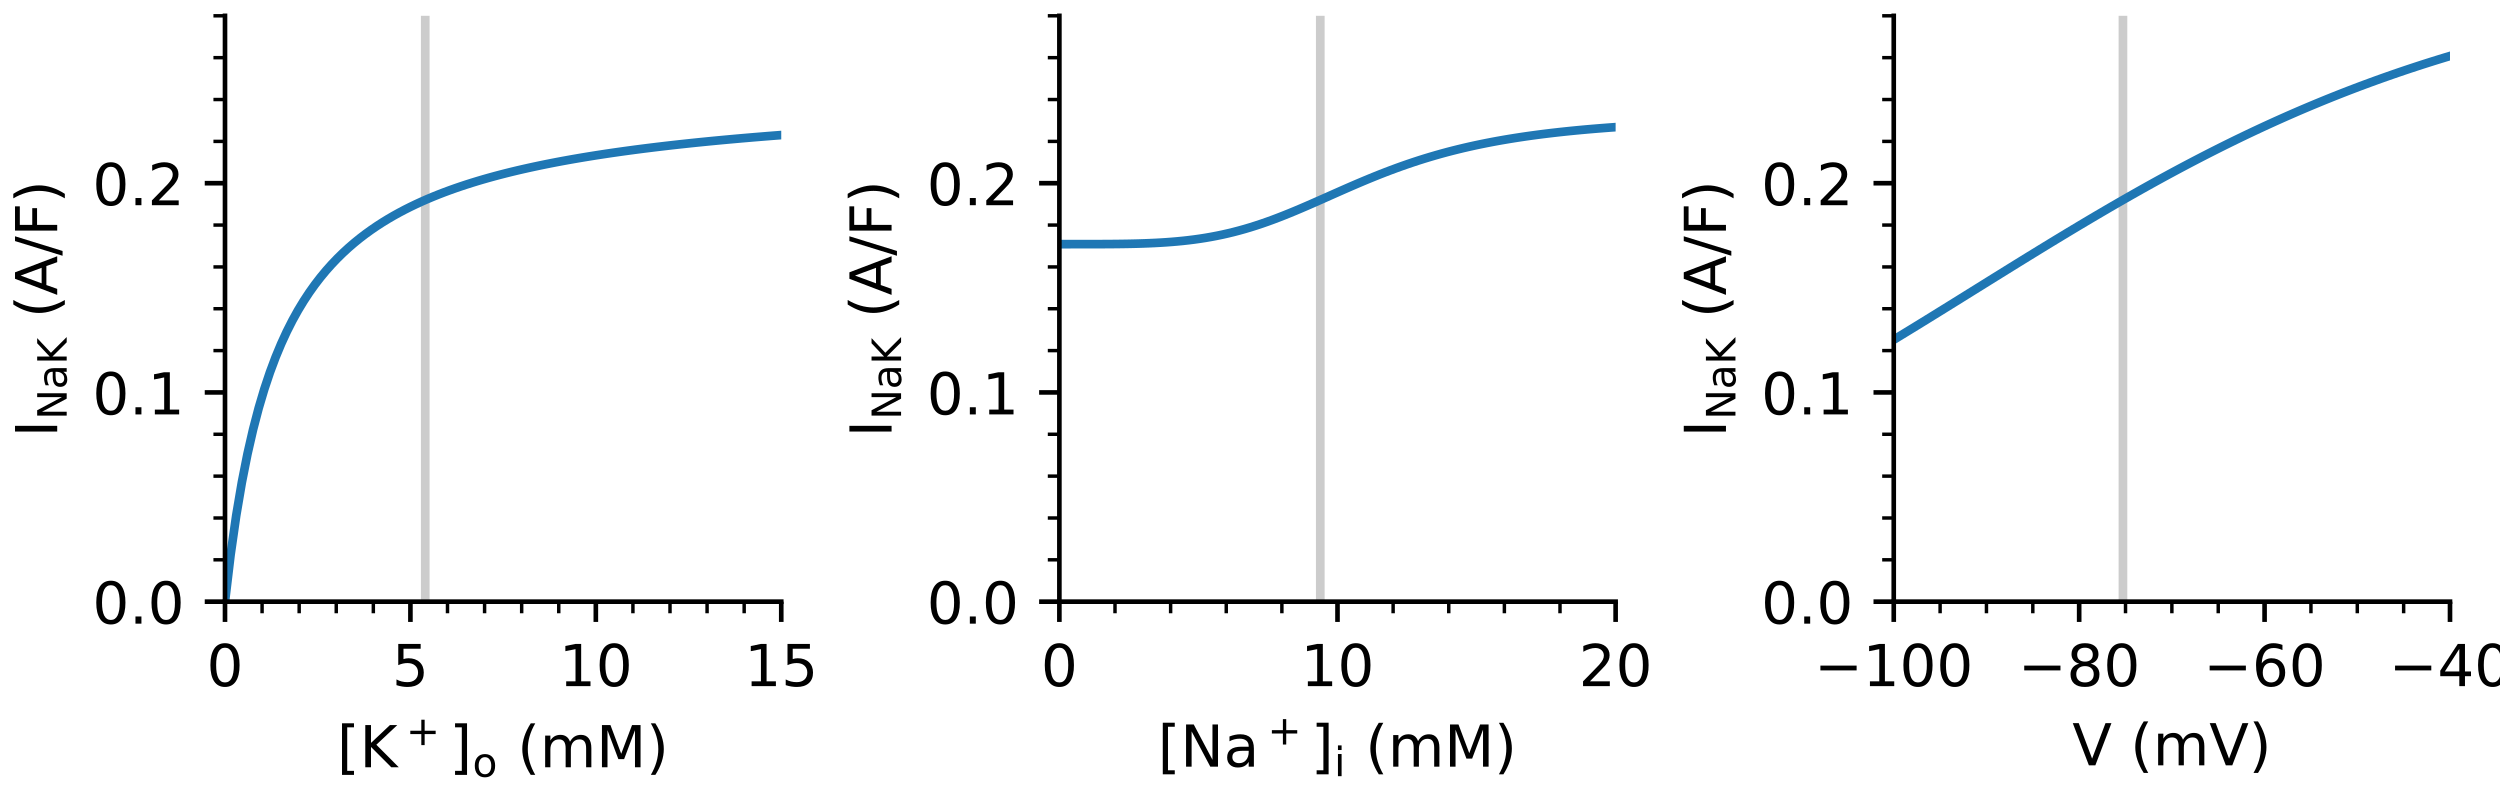 <?xml version="1.0" encoding="utf-8" standalone="no"?>
<!DOCTYPE svg PUBLIC "-//W3C//DTD SVG 1.1//EN"
  "http://www.w3.org/Graphics/SVG/1.1/DTD/svg11.dtd">
<!-- Created with matplotlib (https://matplotlib.org/) -->
<svg height="136.8pt" version="1.1" viewBox="0 0 432 136.8" width="432pt" xmlns="http://www.w3.org/2000/svg" xmlns:xlink="http://www.w3.org/1999/xlink">
 <defs>
  <style type="text/css">*{stroke-linecap:butt;stroke-linejoin:round;}</style>
 </defs>
 <g id="figure_1">
  <g id="patch_1">
   <path d="M 0 136.8 
L 432 136.8 
L 432 0 
L 0 0 
z
" style="fill:#ffffff;"/>
  </g>
  <g id="axes_1">
   <g id="patch_2">
    <path d="M 38.88 103.968 
L 135 103.968 
L 135 2.736 
L 38.88 2.736 
z
" style="fill:#ffffff;"/>
   </g>
   <g id="line2d_1">
    <path clip-path="url(#p385c8db894)" d="M 73.483 103.968 
L 73.483 2.736 
" style="fill:none;stroke:#cccccc;stroke-linecap:square;stroke-width:1.5;"/>
   </g>
   <g id="matplotlib.axis_1">
    <g id="xtick_1">
     <g id="line2d_2">
      <defs>
       <path d="M 0 0 
L 0 3.5 
" id="m532a281ea8" style="stroke:#000000;stroke-width:0.8;"/>
      </defs>
      <g>
       <use style="stroke:#000000;stroke-width:0.8;" x="38.88" xlink:href="#m532a281ea8" y="103.968"/>
      </g>
     </g>
     <g id="text_1">
      <!-- 0 -->
      <g transform="translate(35.699 118.566)scale(0.1 -0.1)">
       <defs>
        <path d="M 31.781 66.406 
Q 24.172 66.406 20.328 58.906 
Q 16.5 51.422 16.5 36.375 
Q 16.5 21.391 20.328 13.891 
Q 24.172 6.391 31.781 6.391 
Q 39.453 6.391 43.281 13.891 
Q 47.125 21.391 47.125 36.375 
Q 47.125 51.422 43.281 58.906 
Q 39.453 66.406 31.781 66.406 
z
M 31.781 74.219 
Q 44.047 74.219 50.516 64.516 
Q 56.984 54.828 56.984 36.375 
Q 56.984 17.969 50.516 8.266 
Q 44.047 -1.422 31.781 -1.422 
Q 19.531 -1.422 13.062 8.266 
Q 6.594 17.969 6.594 36.375 
Q 6.594 54.828 13.062 64.516 
Q 19.531 74.219 31.781 74.219 
z
" id="DejaVuSans-48"/>
       </defs>
       <use xlink:href="#DejaVuSans-48"/>
      </g>
     </g>
    </g>
    <g id="xtick_2">
     <g id="line2d_3">
      <g>
       <use style="stroke:#000000;stroke-width:0.8;" x="70.92" xlink:href="#m532a281ea8" y="103.968"/>
      </g>
     </g>
     <g id="text_2">
      <!-- 5 -->
      <g transform="translate(67.739 118.566)scale(0.1 -0.1)">
       <defs>
        <path d="M 10.797 72.906 
L 49.516 72.906 
L 49.516 64.594 
L 19.828 64.594 
L 19.828 46.734 
Q 21.969 47.469 24.109 47.828 
Q 26.266 48.188 28.422 48.188 
Q 40.625 48.188 47.75 41.5 
Q 54.891 34.812 54.891 23.391 
Q 54.891 11.625 47.562 5.094 
Q 40.234 -1.422 26.906 -1.422 
Q 22.312 -1.422 17.547 -0.641 
Q 12.797 0.141 7.719 1.703 
L 7.719 11.625 
Q 12.109 9.234 16.797 8.062 
Q 21.484 6.891 26.703 6.891 
Q 35.156 6.891 40.078 11.328 
Q 45.016 15.766 45.016 23.391 
Q 45.016 31 40.078 35.438 
Q 35.156 39.891 26.703 39.891 
Q 22.75 39.891 18.812 39.016 
Q 14.891 38.141 10.797 36.281 
z
" id="DejaVuSans-53"/>
       </defs>
       <use xlink:href="#DejaVuSans-53"/>
      </g>
     </g>
    </g>
    <g id="xtick_3">
     <g id="line2d_4">
      <g>
       <use style="stroke:#000000;stroke-width:0.8;" x="102.96" xlink:href="#m532a281ea8" y="103.968"/>
      </g>
     </g>
     <g id="text_3">
      <!-- 10 -->
      <g transform="translate(96.597 118.566)scale(0.1 -0.1)">
       <defs>
        <path d="M 12.406 8.297 
L 28.516 8.297 
L 28.516 63.922 
L 10.984 60.406 
L 10.984 69.391 
L 28.422 72.906 
L 38.281 72.906 
L 38.281 8.297 
L 54.391 8.297 
L 54.391 0 
L 12.406 0 
z
" id="DejaVuSans-49"/>
       </defs>
       <use xlink:href="#DejaVuSans-49"/>
       <use x="63.623" xlink:href="#DejaVuSans-48"/>
      </g>
     </g>
    </g>
    <g id="xtick_4">
     <g id="line2d_5">
      <g>
       <use style="stroke:#000000;stroke-width:0.8;" x="135" xlink:href="#m532a281ea8" y="103.968"/>
      </g>
     </g>
     <g id="text_4">
      <!-- 15 -->
      <g transform="translate(128.637 118.566)scale(0.1 -0.1)">
       <use xlink:href="#DejaVuSans-49"/>
       <use x="63.623" xlink:href="#DejaVuSans-53"/>
      </g>
     </g>
    </g>
    <g id="xtick_5">
     <g id="line2d_6">
      <defs>
       <path d="M 0 0 
L 0 2 
" id="mb2912cb00f" style="stroke:#000000;stroke-width:0.6;"/>
      </defs>
      <g>
       <use style="stroke:#000000;stroke-width:0.6;" x="45.288" xlink:href="#mb2912cb00f" y="103.968"/>
      </g>
     </g>
    </g>
    <g id="xtick_6">
     <g id="line2d_7">
      <g>
       <use style="stroke:#000000;stroke-width:0.6;" x="51.696" xlink:href="#mb2912cb00f" y="103.968"/>
      </g>
     </g>
    </g>
    <g id="xtick_7">
     <g id="line2d_8">
      <g>
       <use style="stroke:#000000;stroke-width:0.6;" x="58.104" xlink:href="#mb2912cb00f" y="103.968"/>
      </g>
     </g>
    </g>
    <g id="xtick_8">
     <g id="line2d_9">
      <g>
       <use style="stroke:#000000;stroke-width:0.6;" x="64.512" xlink:href="#mb2912cb00f" y="103.968"/>
      </g>
     </g>
    </g>
    <g id="xtick_9">
     <g id="line2d_10">
      <g>
       <use style="stroke:#000000;stroke-width:0.6;" x="77.328" xlink:href="#mb2912cb00f" y="103.968"/>
      </g>
     </g>
    </g>
    <g id="xtick_10">
     <g id="line2d_11">
      <g>
       <use style="stroke:#000000;stroke-width:0.6;" x="83.736" xlink:href="#mb2912cb00f" y="103.968"/>
      </g>
     </g>
    </g>
    <g id="xtick_11">
     <g id="line2d_12">
      <g>
       <use style="stroke:#000000;stroke-width:0.6;" x="90.144" xlink:href="#mb2912cb00f" y="103.968"/>
      </g>
     </g>
    </g>
    <g id="xtick_12">
     <g id="line2d_13">
      <g>
       <use style="stroke:#000000;stroke-width:0.6;" x="96.552" xlink:href="#mb2912cb00f" y="103.968"/>
      </g>
     </g>
    </g>
    <g id="xtick_13">
     <g id="line2d_14">
      <g>
       <use style="stroke:#000000;stroke-width:0.6;" x="109.368" xlink:href="#mb2912cb00f" y="103.968"/>
      </g>
     </g>
    </g>
    <g id="xtick_14">
     <g id="line2d_15">
      <g>
       <use style="stroke:#000000;stroke-width:0.6;" x="115.776" xlink:href="#mb2912cb00f" y="103.968"/>
      </g>
     </g>
    </g>
    <g id="xtick_15">
     <g id="line2d_16">
      <g>
       <use style="stroke:#000000;stroke-width:0.6;" x="122.184" xlink:href="#mb2912cb00f" y="103.968"/>
      </g>
     </g>
    </g>
    <g id="xtick_16">
     <g id="line2d_17">
      <g>
       <use style="stroke:#000000;stroke-width:0.6;" x="128.592" xlink:href="#mb2912cb00f" y="103.968"/>
      </g>
     </g>
    </g>
    <g id="text_5">
     <!-- [K$^+$]$_o$ (mM) -->
     <g transform="translate(58.24 132.666)scale(0.1 -0.1)">
      <defs>
       <path d="M 8.594 75.984 
L 29.297 75.984 
L 29.297 69 
L 17.578 69 
L 17.578 -6.203 
L 29.297 -6.203 
L 29.297 -13.188 
L 8.594 -13.188 
z
" id="DejaVuSans-91"/>
       <path d="M 9.812 72.906 
L 19.672 72.906 
L 19.672 42.094 
L 52.391 72.906 
L 65.094 72.906 
L 28.906 38.922 
L 67.672 0 
L 54.688 0 
L 19.672 35.109 
L 19.672 0 
L 9.812 0 
z
" id="DejaVuSans-75"/>
       <path d="M 46 62.703 
L 46 35.5 
L 73.188 35.5 
L 73.188 27.203 
L 46 27.203 
L 46 0 
L 37.797 0 
L 37.797 27.203 
L 10.594 27.203 
L 10.594 35.5 
L 37.797 35.5 
L 37.797 62.703 
z
" id="DejaVuSans-43"/>
       <path d="M 30.422 75.984 
L 30.422 -13.188 
L 9.719 -13.188 
L 9.719 -6.203 
L 21.391 -6.203 
L 21.391 69 
L 9.719 69 
L 9.719 75.984 
z
" id="DejaVuSans-93"/>
       <path d="M 30.609 48.391 
Q 23.391 48.391 19.188 42.75 
Q 14.984 37.109 14.984 27.297 
Q 14.984 17.484 19.156 11.844 
Q 23.344 6.203 30.609 6.203 
Q 37.797 6.203 41.984 11.859 
Q 46.188 17.531 46.188 27.297 
Q 46.188 37.016 41.984 42.703 
Q 37.797 48.391 30.609 48.391 
z
M 30.609 56 
Q 42.328 56 49.016 48.375 
Q 55.719 40.766 55.719 27.297 
Q 55.719 13.875 49.016 6.219 
Q 42.328 -1.422 30.609 -1.422 
Q 18.844 -1.422 12.172 6.219 
Q 5.516 13.875 5.516 27.297 
Q 5.516 40.766 12.172 48.375 
Q 18.844 56 30.609 56 
z
" id="DejaVuSans-111"/>
       <path id="DejaVuSans-32"/>
       <path d="M 31 75.875 
Q 24.469 64.656 21.281 53.656 
Q 18.109 42.672 18.109 31.391 
Q 18.109 20.125 21.312 9.062 
Q 24.516 -2 31 -13.188 
L 23.188 -13.188 
Q 15.875 -1.703 12.234 9.375 
Q 8.594 20.453 8.594 31.391 
Q 8.594 42.281 12.203 53.312 
Q 15.828 64.359 23.188 75.875 
z
" id="DejaVuSans-40"/>
       <path d="M 52 44.188 
Q 55.375 50.25 60.062 53.125 
Q 64.75 56 71.094 56 
Q 79.641 56 84.281 50.016 
Q 88.922 44.047 88.922 33.016 
L 88.922 0 
L 79.891 0 
L 79.891 32.719 
Q 79.891 40.578 77.094 44.375 
Q 74.312 48.188 68.609 48.188 
Q 61.625 48.188 57.562 43.547 
Q 53.516 38.922 53.516 30.906 
L 53.516 0 
L 44.484 0 
L 44.484 32.719 
Q 44.484 40.625 41.703 44.406 
Q 38.922 48.188 33.109 48.188 
Q 26.219 48.188 22.156 43.531 
Q 18.109 38.875 18.109 30.906 
L 18.109 0 
L 9.078 0 
L 9.078 54.688 
L 18.109 54.688 
L 18.109 46.188 
Q 21.188 51.219 25.484 53.609 
Q 29.781 56 35.688 56 
Q 41.656 56 45.828 52.969 
Q 50 49.953 52 44.188 
z
" id="DejaVuSans-109"/>
       <path d="M 9.812 72.906 
L 24.516 72.906 
L 43.109 23.297 
L 61.812 72.906 
L 76.516 72.906 
L 76.516 0 
L 66.891 0 
L 66.891 64.016 
L 48.094 14.016 
L 38.188 14.016 
L 19.391 64.016 
L 19.391 0 
L 9.812 0 
z
" id="DejaVuSans-77"/>
       <path d="M 8.016 75.875 
L 15.828 75.875 
Q 23.141 64.359 26.781 53.312 
Q 30.422 42.281 30.422 31.391 
Q 30.422 20.453 26.781 9.375 
Q 23.141 -1.703 15.828 -13.188 
L 8.016 -13.188 
Q 14.5 -2 17.703 9.062 
Q 20.906 20.125 20.906 31.391 
Q 20.906 42.672 17.703 53.656 
Q 14.5 64.656 8.016 75.875 
z
" id="DejaVuSans-41"/>
      </defs>
      <use transform="translate(0 0.827)" xlink:href="#DejaVuSans-91"/>
      <use transform="translate(39.014 0.827)" xlink:href="#DejaVuSans-75"/>
      <use transform="translate(119.185 39.108)scale(0.7)" xlink:href="#DejaVuSans-43"/>
      <use transform="translate(194.209 0.827)" xlink:href="#DejaVuSans-93"/>
      <use transform="translate(234.18 -15.58)scale(0.7)" xlink:href="#DejaVuSans-111"/>
      <use transform="translate(279.741 0.827)" xlink:href="#DejaVuSans-32"/>
      <use transform="translate(311.528 0.827)" xlink:href="#DejaVuSans-40"/>
      <use transform="translate(350.542 0.827)" xlink:href="#DejaVuSans-109"/>
      <use transform="translate(447.954 0.827)" xlink:href="#DejaVuSans-77"/>
      <use transform="translate(534.233 0.827)" xlink:href="#DejaVuSans-41"/>
     </g>
    </g>
   </g>
   <g id="matplotlib.axis_2">
    <g id="ytick_1">
     <g id="line2d_18">
      <defs>
       <path d="M 0 0 
L -3.5 0 
" id="mdfa513fd06" style="stroke:#000000;stroke-width:0.8;"/>
      </defs>
      <g>
       <use style="stroke:#000000;stroke-width:0.8;" x="38.88" xlink:href="#mdfa513fd06" y="103.968"/>
      </g>
     </g>
     <g id="text_6">
      <!-- 0.0 -->
      <g transform="translate(15.977 107.767)scale(0.1 -0.1)">
       <defs>
        <path d="M 10.688 12.406 
L 21 12.406 
L 21 0 
L 10.688 0 
z
" id="DejaVuSans-46"/>
       </defs>
       <use xlink:href="#DejaVuSans-48"/>
       <use x="63.623" xlink:href="#DejaVuSans-46"/>
       <use x="95.41" xlink:href="#DejaVuSans-48"/>
      </g>
     </g>
    </g>
    <g id="ytick_2">
     <g id="line2d_19">
      <g>
       <use style="stroke:#000000;stroke-width:0.8;" x="38.88" xlink:href="#mdfa513fd06" y="67.814"/>
      </g>
     </g>
     <g id="text_7">
      <!-- 0.1 -->
      <g transform="translate(15.977 71.613)scale(0.1 -0.1)">
       <use xlink:href="#DejaVuSans-48"/>
       <use x="63.623" xlink:href="#DejaVuSans-46"/>
       <use x="95.41" xlink:href="#DejaVuSans-49"/>
      </g>
     </g>
    </g>
    <g id="ytick_3">
     <g id="line2d_20">
      <g>
       <use style="stroke:#000000;stroke-width:0.8;" x="38.88" xlink:href="#mdfa513fd06" y="31.659"/>
      </g>
     </g>
     <g id="text_8">
      <!-- 0.2 -->
      <g transform="translate(15.977 35.459)scale(0.1 -0.1)">
       <defs>
        <path d="M 19.188 8.297 
L 53.609 8.297 
L 53.609 0 
L 7.328 0 
L 7.328 8.297 
Q 12.938 14.109 22.625 23.891 
Q 32.328 33.688 34.812 36.531 
Q 39.547 41.844 41.422 45.531 
Q 43.312 49.219 43.312 52.781 
Q 43.312 58.594 39.234 62.25 
Q 35.156 65.922 28.609 65.922 
Q 23.969 65.922 18.812 64.312 
Q 13.672 62.703 7.812 59.422 
L 7.812 69.391 
Q 13.766 71.781 18.938 73 
Q 24.125 74.219 28.422 74.219 
Q 39.75 74.219 46.484 68.547 
Q 53.219 62.891 53.219 53.422 
Q 53.219 48.922 51.531 44.891 
Q 49.859 40.875 45.406 35.406 
Q 44.188 33.984 37.641 27.219 
Q 31.109 20.453 19.188 8.297 
z
" id="DejaVuSans-50"/>
       </defs>
       <use xlink:href="#DejaVuSans-48"/>
       <use x="63.623" xlink:href="#DejaVuSans-46"/>
       <use x="95.41" xlink:href="#DejaVuSans-50"/>
      </g>
     </g>
    </g>
    <g id="ytick_4">
     <g id="line2d_21">
      <defs>
       <path d="M 0 0 
L -2 0 
" id="m742aace07f" style="stroke:#000000;stroke-width:0.6;"/>
      </defs>
      <g>
       <use style="stroke:#000000;stroke-width:0.6;" x="38.88" xlink:href="#m742aace07f" y="96.737"/>
      </g>
     </g>
    </g>
    <g id="ytick_5">
     <g id="line2d_22">
      <g>
       <use style="stroke:#000000;stroke-width:0.6;" x="38.88" xlink:href="#m742aace07f" y="89.506"/>
      </g>
     </g>
    </g>
    <g id="ytick_6">
     <g id="line2d_23">
      <g>
       <use style="stroke:#000000;stroke-width:0.6;" x="38.88" xlink:href="#m742aace07f" y="82.275"/>
      </g>
     </g>
    </g>
    <g id="ytick_7">
     <g id="line2d_24">
      <g>
       <use style="stroke:#000000;stroke-width:0.6;" x="38.88" xlink:href="#m742aace07f" y="75.045"/>
      </g>
     </g>
    </g>
    <g id="ytick_8">
     <g id="line2d_25">
      <g>
       <use style="stroke:#000000;stroke-width:0.6;" x="38.88" xlink:href="#m742aace07f" y="60.583"/>
      </g>
     </g>
    </g>
    <g id="ytick_9">
     <g id="line2d_26">
      <g>
       <use style="stroke:#000000;stroke-width:0.6;" x="38.88" xlink:href="#m742aace07f" y="53.352"/>
      </g>
     </g>
    </g>
    <g id="ytick_10">
     <g id="line2d_27">
      <g>
       <use style="stroke:#000000;stroke-width:0.6;" x="38.88" xlink:href="#m742aace07f" y="46.121"/>
      </g>
     </g>
    </g>
    <g id="ytick_11">
     <g id="line2d_28">
      <g>
       <use style="stroke:#000000;stroke-width:0.6;" x="38.88" xlink:href="#m742aace07f" y="38.89"/>
      </g>
     </g>
    </g>
    <g id="ytick_12">
     <g id="line2d_29">
      <g>
       <use style="stroke:#000000;stroke-width:0.6;" x="38.88" xlink:href="#m742aace07f" y="24.429"/>
      </g>
     </g>
    </g>
    <g id="ytick_13">
     <g id="line2d_30">
      <g>
       <use style="stroke:#000000;stroke-width:0.6;" x="38.88" xlink:href="#m742aace07f" y="17.198"/>
      </g>
     </g>
    </g>
    <g id="ytick_14">
     <g id="line2d_31">
      <g>
       <use style="stroke:#000000;stroke-width:0.6;" x="38.88" xlink:href="#m742aace07f" y="9.967"/>
      </g>
     </g>
    </g>
    <g id="ytick_15">
     <g id="line2d_32">
      <g>
       <use style="stroke:#000000;stroke-width:0.6;" x="38.88" xlink:href="#m742aace07f" y="2.736"/>
      </g>
     </g>
    </g>
    <g id="text_9">
     <!-- $I_{NaK}$ (A/F) -->
     <g transform="translate(9.897 75.552)rotate(-90)scale(0.1 -0.1)">
      <defs>
       <path d="M 9.812 72.906 
L 19.672 72.906 
L 19.672 0 
L 9.812 0 
z
" id="DejaVuSans-73"/>
       <path d="M 9.812 72.906 
L 23.094 72.906 
L 55.422 11.922 
L 55.422 72.906 
L 64.984 72.906 
L 64.984 0 
L 51.703 0 
L 19.391 60.984 
L 19.391 0 
L 9.812 0 
z
" id="DejaVuSans-78"/>
       <path d="M 34.281 27.484 
Q 23.391 27.484 19.188 25 
Q 14.984 22.516 14.984 16.5 
Q 14.984 11.719 18.141 8.906 
Q 21.297 6.109 26.703 6.109 
Q 34.188 6.109 38.703 11.406 
Q 43.219 16.703 43.219 25.484 
L 43.219 27.484 
z
M 52.203 31.203 
L 52.203 0 
L 43.219 0 
L 43.219 8.297 
Q 40.141 3.328 35.547 0.953 
Q 30.953 -1.422 24.312 -1.422 
Q 15.922 -1.422 10.953 3.297 
Q 6 8.016 6 15.922 
Q 6 25.141 12.172 29.828 
Q 18.359 34.516 30.609 34.516 
L 43.219 34.516 
L 43.219 35.406 
Q 43.219 41.609 39.141 45 
Q 35.062 48.391 27.688 48.391 
Q 23 48.391 18.547 47.266 
Q 14.109 46.141 10.016 43.891 
L 10.016 52.203 
Q 14.938 54.109 19.578 55.047 
Q 24.219 56 28.609 56 
Q 40.484 56 46.344 49.844 
Q 52.203 43.703 52.203 31.203 
z
" id="DejaVuSans-97"/>
       <path d="M 34.188 63.188 
L 20.797 26.906 
L 47.609 26.906 
z
M 28.609 72.906 
L 39.797 72.906 
L 67.578 0 
L 57.328 0 
L 50.688 18.703 
L 17.828 18.703 
L 11.188 0 
L 0.781 0 
z
" id="DejaVuSans-65"/>
       <path d="M 25.391 72.906 
L 33.688 72.906 
L 8.297 -9.281 
L 0 -9.281 
z
" id="DejaVuSans-47"/>
       <path d="M 9.812 72.906 
L 51.703 72.906 
L 51.703 64.594 
L 19.672 64.594 
L 19.672 43.109 
L 48.578 43.109 
L 48.578 34.812 
L 19.672 34.812 
L 19.672 0 
L 9.812 0 
z
" id="DejaVuSans-70"/>
      </defs>
      <use transform="translate(0 0.125)" xlink:href="#DejaVuSans-73"/>
      <use transform="translate(30.449 -16.281)scale(0.7)" xlink:href="#DejaVuSans-78"/>
      <use transform="translate(82.812 -16.281)scale(0.7)" xlink:href="#DejaVuSans-97"/>
      <use transform="translate(125.708 -16.281)scale(0.7)" xlink:href="#DejaVuSans-75"/>
      <use transform="translate(174.346 0.125)" xlink:href="#DejaVuSans-32"/>
      <use transform="translate(206.133 0.125)" xlink:href="#DejaVuSans-40"/>
      <use transform="translate(245.146 0.125)" xlink:href="#DejaVuSans-65"/>
      <use transform="translate(313.555 0.125)" xlink:href="#DejaVuSans-47"/>
      <use transform="translate(347.246 0.125)" xlink:href="#DejaVuSans-70"/>
      <use transform="translate(404.766 0.125)" xlink:href="#DejaVuSans-41"/>
     </g>
    </g>
   </g>
   <g id="line2d_33">
    <path clip-path="url(#p385c8db894)" d="M 38.88 103.968 
L 39.851 95.831 
L 40.822 89.062 
L 41.793 83.342 
L 42.764 78.445 
L 43.735 74.206 
L 44.705 70.5 
L 45.676 67.232 
L 46.647 64.329 
L 47.618 61.734 
L 48.589 59.399 
L 49.56 57.288 
L 50.531 55.37 
L 51.502 53.619 
L 52.473 52.015 
L 53.444 50.539 
L 54.415 49.178 
L 55.385 47.918 
L 56.356 46.748 
L 57.327 45.659 
L 58.298 44.643 
L 59.269 43.692 
L 60.24 42.802 
L 61.211 41.965 
L 62.182 41.178 
L 63.153 40.435 
L 64.124 39.735 
L 65.095 39.072 
L 66.065 38.444 
L 67.036 37.848 
L 68.007 37.283 
L 68.978 36.745 
L 69.949 36.232 
L 70.92 35.744 
L 71.891 35.278 
L 72.862 34.832 
L 73.833 34.406 
L 74.804 33.998 
L 75.775 33.607 
L 76.745 33.233 
L 77.716 32.873 
L 78.687 32.527 
L 79.658 32.195 
L 80.629 31.875 
L 81.6 31.567 
L 82.571 31.27 
L 83.542 30.984 
L 84.513 30.708 
L 85.484 30.441 
L 86.455 30.184 
L 87.425 29.935 
L 88.396 29.694 
L 89.367 29.461 
L 90.338 29.236 
L 91.309 29.018 
L 92.28 28.806 
L 93.251 28.601 
L 94.222 28.401 
L 95.193 28.208 
L 96.164 28.02 
L 97.135 27.838 
L 98.105 27.661 
L 99.076 27.489 
L 100.047 27.321 
L 101.018 27.158 
L 101.989 27 
L 102.96 26.845 
L 103.931 26.695 
L 104.902 26.548 
L 105.873 26.405 
L 106.844 26.266 
L 107.815 26.13 
L 108.785 25.998 
L 109.756 25.868 
L 110.727 25.742 
L 111.698 25.619 
L 112.669 25.498 
L 113.64 25.381 
L 114.611 25.266 
L 115.582 25.153 
L 116.553 25.044 
L 117.524 24.936 
L 118.495 24.831 
L 119.465 24.728 
L 120.436 24.627 
L 121.407 24.529 
L 122.378 24.432 
L 123.349 24.338 
L 124.32 24.245 
L 125.291 24.155 
L 126.262 24.066 
L 127.233 23.979 
L 128.204 23.893 
L 129.175 23.81 
L 130.145 23.727 
L 131.116 23.647 
L 132.087 23.568 
L 133.058 23.49 
L 134.029 23.414 
L 135 23.339 
" style="fill:none;stroke:#1f77b4;stroke-linecap:square;stroke-width:1.5;"/>
   </g>
   <g id="patch_3">
    <path d="M 38.88 103.968 
L 38.88 2.736 
" style="fill:none;stroke:#000000;stroke-linecap:square;stroke-linejoin:miter;stroke-width:0.8;"/>
   </g>
   <g id="patch_4">
    <path d="M 38.88 103.968 
L 135 103.968 
" style="fill:none;stroke:#000000;stroke-linecap:square;stroke-linejoin:miter;stroke-width:0.8;"/>
   </g>
  </g>
  <g id="axes_2">
   <g id="patch_5">
    <path d="M 183.06 103.968 
L 279.18 103.968 
L 279.18 2.736 
L 183.06 2.736 
z
" style="fill:#ffffff;"/>
   </g>
   <g id="line2d_34">
    <path clip-path="url(#pee8ef62aa2)" d="M 228.145 103.968 
L 228.145 2.736 
" style="fill:none;stroke:#cccccc;stroke-linecap:square;stroke-width:1.5;"/>
   </g>
   <g id="matplotlib.axis_3">
    <g id="xtick_17">
     <g id="line2d_35">
      <g>
       <use style="stroke:#000000;stroke-width:0.8;" x="183.06" xlink:href="#m532a281ea8" y="103.968"/>
      </g>
     </g>
     <g id="text_10">
      <!-- 0 -->
      <g transform="translate(179.879 118.566)scale(0.1 -0.1)">
       <use xlink:href="#DejaVuSans-48"/>
      </g>
     </g>
    </g>
    <g id="xtick_18">
     <g id="line2d_36">
      <g>
       <use style="stroke:#000000;stroke-width:0.8;" x="231.12" xlink:href="#m532a281ea8" y="103.968"/>
      </g>
     </g>
     <g id="text_11">
      <!-- 10 -->
      <g transform="translate(224.757 118.566)scale(0.1 -0.1)">
       <use xlink:href="#DejaVuSans-49"/>
       <use x="63.623" xlink:href="#DejaVuSans-48"/>
      </g>
     </g>
    </g>
    <g id="xtick_19">
     <g id="line2d_37">
      <g>
       <use style="stroke:#000000;stroke-width:0.8;" x="279.18" xlink:href="#m532a281ea8" y="103.968"/>
      </g>
     </g>
     <g id="text_12">
      <!-- 20 -->
      <g transform="translate(272.817 118.566)scale(0.1 -0.1)">
       <use xlink:href="#DejaVuSans-50"/>
       <use x="63.623" xlink:href="#DejaVuSans-48"/>
      </g>
     </g>
    </g>
    <g id="xtick_20">
     <g id="line2d_38">
      <g>
       <use style="stroke:#000000;stroke-width:0.6;" x="192.672" xlink:href="#mb2912cb00f" y="103.968"/>
      </g>
     </g>
    </g>
    <g id="xtick_21">
     <g id="line2d_39">
      <g>
       <use style="stroke:#000000;stroke-width:0.6;" x="202.284" xlink:href="#mb2912cb00f" y="103.968"/>
      </g>
     </g>
    </g>
    <g id="xtick_22">
     <g id="line2d_40">
      <g>
       <use style="stroke:#000000;stroke-width:0.6;" x="211.896" xlink:href="#mb2912cb00f" y="103.968"/>
      </g>
     </g>
    </g>
    <g id="xtick_23">
     <g id="line2d_41">
      <g>
       <use style="stroke:#000000;stroke-width:0.6;" x="221.508" xlink:href="#mb2912cb00f" y="103.968"/>
      </g>
     </g>
    </g>
    <g id="xtick_24">
     <g id="line2d_42">
      <g>
       <use style="stroke:#000000;stroke-width:0.6;" x="240.732" xlink:href="#mb2912cb00f" y="103.968"/>
      </g>
     </g>
    </g>
    <g id="xtick_25">
     <g id="line2d_43">
      <g>
       <use style="stroke:#000000;stroke-width:0.6;" x="250.344" xlink:href="#mb2912cb00f" y="103.968"/>
      </g>
     </g>
    </g>
    <g id="xtick_26">
     <g id="line2d_44">
      <g>
       <use style="stroke:#000000;stroke-width:0.6;" x="259.956" xlink:href="#mb2912cb00f" y="103.968"/>
      </g>
     </g>
    </g>
    <g id="xtick_27">
     <g id="line2d_45">
      <g>
       <use style="stroke:#000000;stroke-width:0.6;" x="269.568" xlink:href="#mb2912cb00f" y="103.968"/>
      </g>
     </g>
    </g>
    <g id="text_13">
     <!-- [Na$^+$]$_i$ (mM) -->
     <g transform="translate(200.07 132.566)scale(0.1 -0.1)">
      <defs>
       <path d="M 9.422 54.688 
L 18.406 54.688 
L 18.406 0 
L 9.422 0 
z
M 9.422 75.984 
L 18.406 75.984 
L 18.406 64.594 
L 9.422 64.594 
z
" id="DejaVuSans-105"/>
      </defs>
      <use transform="translate(0 0.827)" xlink:href="#DejaVuSans-91"/>
      <use transform="translate(39.014 0.827)" xlink:href="#DejaVuSans-78"/>
      <use transform="translate(113.818 0.827)" xlink:href="#DejaVuSans-97"/>
      <use transform="translate(189.692 39.108)scale(0.7)" xlink:href="#DejaVuSans-43"/>
      <use transform="translate(264.717 0.827)" xlink:href="#DejaVuSans-93"/>
      <use transform="translate(304.688 -15.58)scale(0.7)" xlink:href="#DejaVuSans-105"/>
      <use transform="translate(326.87 0.827)" xlink:href="#DejaVuSans-32"/>
      <use transform="translate(358.657 0.827)" xlink:href="#DejaVuSans-40"/>
      <use transform="translate(397.671 0.827)" xlink:href="#DejaVuSans-109"/>
      <use transform="translate(495.083 0.827)" xlink:href="#DejaVuSans-77"/>
      <use transform="translate(581.362 0.827)" xlink:href="#DejaVuSans-41"/>
     </g>
    </g>
   </g>
   <g id="matplotlib.axis_4">
    <g id="ytick_16">
     <g id="line2d_46">
      <g>
       <use style="stroke:#000000;stroke-width:0.8;" x="183.06" xlink:href="#mdfa513fd06" y="103.968"/>
      </g>
     </g>
     <g id="text_14">
      <!-- 0.0 -->
      <g transform="translate(160.157 107.767)scale(0.1 -0.1)">
       <use xlink:href="#DejaVuSans-48"/>
       <use x="63.623" xlink:href="#DejaVuSans-46"/>
       <use x="95.41" xlink:href="#DejaVuSans-48"/>
      </g>
     </g>
    </g>
    <g id="ytick_17">
     <g id="line2d_47">
      <g>
       <use style="stroke:#000000;stroke-width:0.8;" x="183.06" xlink:href="#mdfa513fd06" y="67.814"/>
      </g>
     </g>
     <g id="text_15">
      <!-- 0.1 -->
      <g transform="translate(160.157 71.613)scale(0.1 -0.1)">
       <use xlink:href="#DejaVuSans-48"/>
       <use x="63.623" xlink:href="#DejaVuSans-46"/>
       <use x="95.41" xlink:href="#DejaVuSans-49"/>
      </g>
     </g>
    </g>
    <g id="ytick_18">
     <g id="line2d_48">
      <g>
       <use style="stroke:#000000;stroke-width:0.8;" x="183.06" xlink:href="#mdfa513fd06" y="31.659"/>
      </g>
     </g>
     <g id="text_16">
      <!-- 0.2 -->
      <g transform="translate(160.157 35.459)scale(0.1 -0.1)">
       <use xlink:href="#DejaVuSans-48"/>
       <use x="63.623" xlink:href="#DejaVuSans-46"/>
       <use x="95.41" xlink:href="#DejaVuSans-50"/>
      </g>
     </g>
    </g>
    <g id="ytick_19">
     <g id="line2d_49">
      <g>
       <use style="stroke:#000000;stroke-width:0.6;" x="183.06" xlink:href="#m742aace07f" y="96.737"/>
      </g>
     </g>
    </g>
    <g id="ytick_20">
     <g id="line2d_50">
      <g>
       <use style="stroke:#000000;stroke-width:0.6;" x="183.06" xlink:href="#m742aace07f" y="89.506"/>
      </g>
     </g>
    </g>
    <g id="ytick_21">
     <g id="line2d_51">
      <g>
       <use style="stroke:#000000;stroke-width:0.6;" x="183.06" xlink:href="#m742aace07f" y="82.275"/>
      </g>
     </g>
    </g>
    <g id="ytick_22">
     <g id="line2d_52">
      <g>
       <use style="stroke:#000000;stroke-width:0.6;" x="183.06" xlink:href="#m742aace07f" y="75.045"/>
      </g>
     </g>
    </g>
    <g id="ytick_23">
     <g id="line2d_53">
      <g>
       <use style="stroke:#000000;stroke-width:0.6;" x="183.06" xlink:href="#m742aace07f" y="60.583"/>
      </g>
     </g>
    </g>
    <g id="ytick_24">
     <g id="line2d_54">
      <g>
       <use style="stroke:#000000;stroke-width:0.6;" x="183.06" xlink:href="#m742aace07f" y="53.352"/>
      </g>
     </g>
    </g>
    <g id="ytick_25">
     <g id="line2d_55">
      <g>
       <use style="stroke:#000000;stroke-width:0.6;" x="183.06" xlink:href="#m742aace07f" y="46.121"/>
      </g>
     </g>
    </g>
    <g id="ytick_26">
     <g id="line2d_56">
      <g>
       <use style="stroke:#000000;stroke-width:0.6;" x="183.06" xlink:href="#m742aace07f" y="38.89"/>
      </g>
     </g>
    </g>
    <g id="ytick_27">
     <g id="line2d_57">
      <g>
       <use style="stroke:#000000;stroke-width:0.6;" x="183.06" xlink:href="#m742aace07f" y="24.429"/>
      </g>
     </g>
    </g>
    <g id="ytick_28">
     <g id="line2d_58">
      <g>
       <use style="stroke:#000000;stroke-width:0.6;" x="183.06" xlink:href="#m742aace07f" y="17.198"/>
      </g>
     </g>
    </g>
    <g id="ytick_29">
     <g id="line2d_59">
      <g>
       <use style="stroke:#000000;stroke-width:0.6;" x="183.06" xlink:href="#m742aace07f" y="9.967"/>
      </g>
     </g>
    </g>
    <g id="ytick_30">
     <g id="line2d_60">
      <g>
       <use style="stroke:#000000;stroke-width:0.6;" x="183.06" xlink:href="#m742aace07f" y="2.736"/>
      </g>
     </g>
    </g>
    <g id="text_17">
     <!-- $I_{NaK}$ (A/F) -->
     <g transform="translate(154.077 75.552)rotate(-90)scale(0.1 -0.1)">
      <use transform="translate(0 0.125)" xlink:href="#DejaVuSans-73"/>
      <use transform="translate(30.449 -16.281)scale(0.7)" xlink:href="#DejaVuSans-78"/>
      <use transform="translate(82.812 -16.281)scale(0.7)" xlink:href="#DejaVuSans-97"/>
      <use transform="translate(125.708 -16.281)scale(0.7)" xlink:href="#DejaVuSans-75"/>
      <use transform="translate(174.346 0.125)" xlink:href="#DejaVuSans-32"/>
      <use transform="translate(206.133 0.125)" xlink:href="#DejaVuSans-40"/>
      <use transform="translate(245.146 0.125)" xlink:href="#DejaVuSans-65"/>
      <use transform="translate(313.555 0.125)" xlink:href="#DejaVuSans-47"/>
      <use transform="translate(347.246 0.125)" xlink:href="#DejaVuSans-70"/>
      <use transform="translate(404.766 0.125)" xlink:href="#DejaVuSans-41"/>
     </g>
    </g>
   </g>
   <g id="line2d_61">
    <path clip-path="url(#pee8ef62aa2)" d="M 183.06 42.191 
L 184.031 42.191 
L 185.002 42.191 
L 185.973 42.19 
L 186.944 42.19 
L 187.915 42.189 
L 188.885 42.187 
L 189.856 42.185 
L 190.827 42.18 
L 191.798 42.174 
L 192.769 42.166 
L 193.74 42.154 
L 194.711 42.139 
L 195.682 42.119 
L 196.653 42.095 
L 197.624 42.064 
L 198.595 42.027 
L 199.565 41.983 
L 200.536 41.93 
L 201.507 41.868 
L 202.478 41.796 
L 203.449 41.713 
L 204.42 41.618 
L 205.391 41.51 
L 206.362 41.388 
L 207.333 41.252 
L 208.304 41.1 
L 209.275 40.932 
L 210.245 40.748 
L 211.216 40.547 
L 212.187 40.328 
L 213.158 40.092 
L 214.129 39.838 
L 215.1 39.567 
L 216.071 39.278 
L 217.042 38.972 
L 218.013 38.65 
L 218.984 38.312 
L 219.955 37.959 
L 220.925 37.592 
L 221.896 37.212 
L 222.867 36.821 
L 223.838 36.42 
L 224.809 36.01 
L 225.78 35.593 
L 226.751 35.169 
L 227.722 34.742 
L 228.693 34.312 
L 229.664 33.88 
L 230.635 33.449 
L 231.605 33.019 
L 232.576 32.591 
L 233.547 32.168 
L 234.518 31.75 
L 235.489 31.338 
L 236.46 30.933 
L 237.431 30.536 
L 238.402 30.147 
L 239.373 29.768 
L 240.344 29.399 
L 241.315 29.039 
L 242.285 28.69 
L 243.256 28.352 
L 244.227 28.024 
L 245.198 27.707 
L 246.169 27.401 
L 247.14 27.107 
L 248.111 26.823 
L 249.082 26.549 
L 250.053 26.286 
L 251.024 26.034 
L 251.995 25.792 
L 252.965 25.559 
L 253.936 25.336 
L 254.907 25.122 
L 255.878 24.918 
L 256.849 24.722 
L 257.82 24.534 
L 258.791 24.355 
L 259.762 24.183 
L 260.733 24.019 
L 261.704 23.862 
L 262.675 23.712 
L 263.645 23.568 
L 264.616 23.431 
L 265.587 23.3 
L 266.558 23.175 
L 267.529 23.055 
L 268.5 22.941 
L 269.471 22.831 
L 270.442 22.727 
L 271.413 22.627 
L 272.384 22.531 
L 273.355 22.44 
L 274.325 22.352 
L 275.296 22.269 
L 276.267 22.189 
L 277.238 22.113 
L 278.209 22.039 
L 279.18 21.969 
" style="fill:none;stroke:#1f77b4;stroke-linecap:square;stroke-width:1.5;"/>
   </g>
   <g id="patch_6">
    <path d="M 183.06 103.968 
L 183.06 2.736 
" style="fill:none;stroke:#000000;stroke-linecap:square;stroke-linejoin:miter;stroke-width:0.8;"/>
   </g>
   <g id="patch_7">
    <path d="M 183.06 103.968 
L 279.18 103.968 
" style="fill:none;stroke:#000000;stroke-linecap:square;stroke-linejoin:miter;stroke-width:0.8;"/>
   </g>
  </g>
  <g id="axes_3">
   <g id="patch_8">
    <path d="M 327.24 103.968 
L 423.36 103.968 
L 423.36 2.736 
L 327.24 2.736 
z
" style="fill:#ffffff;"/>
   </g>
   <g id="line2d_62">
    <path clip-path="url(#p51fdaef2c3)" d="M 366.845 103.968 
L 366.845 2.736 
" style="fill:none;stroke:#cccccc;stroke-linecap:square;stroke-width:1.5;"/>
   </g>
   <g id="matplotlib.axis_5">
    <g id="xtick_28">
     <g id="line2d_63">
      <g>
       <use style="stroke:#000000;stroke-width:0.8;" x="327.24" xlink:href="#m532a281ea8" y="103.968"/>
      </g>
     </g>
     <g id="text_18">
      <!-- −100 -->
      <g transform="translate(313.506 118.566)scale(0.1 -0.1)">
       <defs>
        <path d="M 10.594 35.5 
L 73.188 35.5 
L 73.188 27.203 
L 10.594 27.203 
z
" id="DejaVuSans-8722"/>
       </defs>
       <use xlink:href="#DejaVuSans-8722"/>
       <use x="83.789" xlink:href="#DejaVuSans-49"/>
       <use x="147.412" xlink:href="#DejaVuSans-48"/>
       <use x="211.035" xlink:href="#DejaVuSans-48"/>
      </g>
     </g>
    </g>
    <g id="xtick_29">
     <g id="line2d_64">
      <g>
       <use style="stroke:#000000;stroke-width:0.8;" x="359.28" xlink:href="#m532a281ea8" y="103.968"/>
      </g>
     </g>
     <g id="text_19">
      <!-- −80 -->
      <g transform="translate(348.728 118.566)scale(0.1 -0.1)">
       <defs>
        <path d="M 31.781 34.625 
Q 24.75 34.625 20.719 30.859 
Q 16.703 27.094 16.703 20.516 
Q 16.703 13.922 20.719 10.156 
Q 24.75 6.391 31.781 6.391 
Q 38.812 6.391 42.859 10.172 
Q 46.922 13.969 46.922 20.516 
Q 46.922 27.094 42.891 30.859 
Q 38.875 34.625 31.781 34.625 
z
M 21.922 38.812 
Q 15.578 40.375 12.031 44.719 
Q 8.5 49.078 8.5 55.328 
Q 8.5 64.062 14.719 69.141 
Q 20.953 74.219 31.781 74.219 
Q 42.672 74.219 48.875 69.141 
Q 55.078 64.062 55.078 55.328 
Q 55.078 49.078 51.531 44.719 
Q 48 40.375 41.703 38.812 
Q 48.828 37.156 52.797 32.312 
Q 56.781 27.484 56.781 20.516 
Q 56.781 9.906 50.312 4.234 
Q 43.844 -1.422 31.781 -1.422 
Q 19.734 -1.422 13.25 4.234 
Q 6.781 9.906 6.781 20.516 
Q 6.781 27.484 10.781 32.312 
Q 14.797 37.156 21.922 38.812 
z
M 18.312 54.391 
Q 18.312 48.734 21.844 45.562 
Q 25.391 42.391 31.781 42.391 
Q 38.141 42.391 41.719 45.562 
Q 45.312 48.734 45.312 54.391 
Q 45.312 60.062 41.719 63.234 
Q 38.141 66.406 31.781 66.406 
Q 25.391 66.406 21.844 63.234 
Q 18.312 60.062 18.312 54.391 
z
" id="DejaVuSans-56"/>
       </defs>
       <use xlink:href="#DejaVuSans-8722"/>
       <use x="83.789" xlink:href="#DejaVuSans-56"/>
       <use x="147.412" xlink:href="#DejaVuSans-48"/>
      </g>
     </g>
    </g>
    <g id="xtick_30">
     <g id="line2d_65">
      <g>
       <use style="stroke:#000000;stroke-width:0.8;" x="391.32" xlink:href="#m532a281ea8" y="103.968"/>
      </g>
     </g>
     <g id="text_20">
      <!-- −60 -->
      <g transform="translate(380.768 118.566)scale(0.1 -0.1)">
       <defs>
        <path d="M 33.016 40.375 
Q 26.375 40.375 22.484 35.828 
Q 18.609 31.297 18.609 23.391 
Q 18.609 15.531 22.484 10.953 
Q 26.375 6.391 33.016 6.391 
Q 39.656 6.391 43.531 10.953 
Q 47.406 15.531 47.406 23.391 
Q 47.406 31.297 43.531 35.828 
Q 39.656 40.375 33.016 40.375 
z
M 52.594 71.297 
L 52.594 62.312 
Q 48.875 64.062 45.094 64.984 
Q 41.312 65.922 37.594 65.922 
Q 27.828 65.922 22.672 59.328 
Q 17.531 52.734 16.797 39.406 
Q 19.672 43.656 24.016 45.922 
Q 28.375 48.188 33.594 48.188 
Q 44.578 48.188 50.953 41.516 
Q 57.328 34.859 57.328 23.391 
Q 57.328 12.156 50.688 5.359 
Q 44.047 -1.422 33.016 -1.422 
Q 20.359 -1.422 13.672 8.266 
Q 6.984 17.969 6.984 36.375 
Q 6.984 53.656 15.188 63.938 
Q 23.391 74.219 37.203 74.219 
Q 40.922 74.219 44.703 73.484 
Q 48.484 72.75 52.594 71.297 
z
" id="DejaVuSans-54"/>
       </defs>
       <use xlink:href="#DejaVuSans-8722"/>
       <use x="83.789" xlink:href="#DejaVuSans-54"/>
       <use x="147.412" xlink:href="#DejaVuSans-48"/>
      </g>
     </g>
    </g>
    <g id="xtick_31">
     <g id="line2d_66">
      <g>
       <use style="stroke:#000000;stroke-width:0.8;" x="423.36" xlink:href="#m532a281ea8" y="103.968"/>
      </g>
     </g>
     <g id="text_21">
      <!-- −40 -->
      <g transform="translate(412.808 118.566)scale(0.1 -0.1)">
       <defs>
        <path d="M 37.797 64.312 
L 12.891 25.391 
L 37.797 25.391 
z
M 35.203 72.906 
L 47.609 72.906 
L 47.609 25.391 
L 58.016 25.391 
L 58.016 17.188 
L 47.609 17.188 
L 47.609 0 
L 37.797 0 
L 37.797 17.188 
L 4.891 17.188 
L 4.891 26.703 
z
" id="DejaVuSans-52"/>
       </defs>
       <use xlink:href="#DejaVuSans-8722"/>
       <use x="83.789" xlink:href="#DejaVuSans-52"/>
       <use x="147.412" xlink:href="#DejaVuSans-48"/>
      </g>
     </g>
    </g>
    <g id="xtick_32">
     <g id="line2d_67">
      <g>
       <use style="stroke:#000000;stroke-width:0.6;" x="335.25" xlink:href="#mb2912cb00f" y="103.968"/>
      </g>
     </g>
    </g>
    <g id="xtick_33">
     <g id="line2d_68">
      <g>
       <use style="stroke:#000000;stroke-width:0.6;" x="343.26" xlink:href="#mb2912cb00f" y="103.968"/>
      </g>
     </g>
    </g>
    <g id="xtick_34">
     <g id="line2d_69">
      <g>
       <use style="stroke:#000000;stroke-width:0.6;" x="351.27" xlink:href="#mb2912cb00f" y="103.968"/>
      </g>
     </g>
    </g>
    <g id="xtick_35">
     <g id="line2d_70">
      <g>
       <use style="stroke:#000000;stroke-width:0.6;" x="367.29" xlink:href="#mb2912cb00f" y="103.968"/>
      </g>
     </g>
    </g>
    <g id="xtick_36">
     <g id="line2d_71">
      <g>
       <use style="stroke:#000000;stroke-width:0.6;" x="375.3" xlink:href="#mb2912cb00f" y="103.968"/>
      </g>
     </g>
    </g>
    <g id="xtick_37">
     <g id="line2d_72">
      <g>
       <use style="stroke:#000000;stroke-width:0.6;" x="383.31" xlink:href="#mb2912cb00f" y="103.968"/>
      </g>
     </g>
    </g>
    <g id="xtick_38">
     <g id="line2d_73">
      <g>
       <use style="stroke:#000000;stroke-width:0.6;" x="399.33" xlink:href="#mb2912cb00f" y="103.968"/>
      </g>
     </g>
    </g>
    <g id="xtick_39">
     <g id="line2d_74">
      <g>
       <use style="stroke:#000000;stroke-width:0.6;" x="407.34" xlink:href="#mb2912cb00f" y="103.968"/>
      </g>
     </g>
    </g>
    <g id="xtick_40">
     <g id="line2d_75">
      <g>
       <use style="stroke:#000000;stroke-width:0.6;" x="415.35" xlink:href="#mb2912cb00f" y="103.968"/>
      </g>
     </g>
    </g>
    <g id="text_22">
     <!-- V (mV) -->
     <g transform="translate(358.098 132.245)scale(0.1 -0.1)">
      <defs>
       <path d="M 28.609 0 
L 0.781 72.906 
L 11.078 72.906 
L 34.188 11.531 
L 57.328 72.906 
L 67.578 72.906 
L 39.797 0 
z
" id="DejaVuSans-86"/>
      </defs>
      <use xlink:href="#DejaVuSans-86"/>
      <use x="68.408" xlink:href="#DejaVuSans-32"/>
      <use x="100.195" xlink:href="#DejaVuSans-40"/>
      <use x="139.209" xlink:href="#DejaVuSans-109"/>
      <use x="236.621" xlink:href="#DejaVuSans-86"/>
      <use x="305.029" xlink:href="#DejaVuSans-41"/>
     </g>
    </g>
   </g>
   <g id="matplotlib.axis_6">
    <g id="ytick_31">
     <g id="line2d_76">
      <g>
       <use style="stroke:#000000;stroke-width:0.8;" x="327.24" xlink:href="#mdfa513fd06" y="103.968"/>
      </g>
     </g>
     <g id="text_23">
      <!-- 0.0 -->
      <g transform="translate(304.337 107.767)scale(0.1 -0.1)">
       <use xlink:href="#DejaVuSans-48"/>
       <use x="63.623" xlink:href="#DejaVuSans-46"/>
       <use x="95.41" xlink:href="#DejaVuSans-48"/>
      </g>
     </g>
    </g>
    <g id="ytick_32">
     <g id="line2d_77">
      <g>
       <use style="stroke:#000000;stroke-width:0.8;" x="327.24" xlink:href="#mdfa513fd06" y="67.814"/>
      </g>
     </g>
     <g id="text_24">
      <!-- 0.1 -->
      <g transform="translate(304.337 71.613)scale(0.1 -0.1)">
       <use xlink:href="#DejaVuSans-48"/>
       <use x="63.623" xlink:href="#DejaVuSans-46"/>
       <use x="95.41" xlink:href="#DejaVuSans-49"/>
      </g>
     </g>
    </g>
    <g id="ytick_33">
     <g id="line2d_78">
      <g>
       <use style="stroke:#000000;stroke-width:0.8;" x="327.24" xlink:href="#mdfa513fd06" y="31.659"/>
      </g>
     </g>
     <g id="text_25">
      <!-- 0.2 -->
      <g transform="translate(304.337 35.459)scale(0.1 -0.1)">
       <use xlink:href="#DejaVuSans-48"/>
       <use x="63.623" xlink:href="#DejaVuSans-46"/>
       <use x="95.41" xlink:href="#DejaVuSans-50"/>
      </g>
     </g>
    </g>
    <g id="ytick_34">
     <g id="line2d_79">
      <g>
       <use style="stroke:#000000;stroke-width:0.6;" x="327.24" xlink:href="#m742aace07f" y="96.737"/>
      </g>
     </g>
    </g>
    <g id="ytick_35">
     <g id="line2d_80">
      <g>
       <use style="stroke:#000000;stroke-width:0.6;" x="327.24" xlink:href="#m742aace07f" y="89.506"/>
      </g>
     </g>
    </g>
    <g id="ytick_36">
     <g id="line2d_81">
      <g>
       <use style="stroke:#000000;stroke-width:0.6;" x="327.24" xlink:href="#m742aace07f" y="82.275"/>
      </g>
     </g>
    </g>
    <g id="ytick_37">
     <g id="line2d_82">
      <g>
       <use style="stroke:#000000;stroke-width:0.6;" x="327.24" xlink:href="#m742aace07f" y="75.045"/>
      </g>
     </g>
    </g>
    <g id="ytick_38">
     <g id="line2d_83">
      <g>
       <use style="stroke:#000000;stroke-width:0.6;" x="327.24" xlink:href="#m742aace07f" y="60.583"/>
      </g>
     </g>
    </g>
    <g id="ytick_39">
     <g id="line2d_84">
      <g>
       <use style="stroke:#000000;stroke-width:0.6;" x="327.24" xlink:href="#m742aace07f" y="53.352"/>
      </g>
     </g>
    </g>
    <g id="ytick_40">
     <g id="line2d_85">
      <g>
       <use style="stroke:#000000;stroke-width:0.6;" x="327.24" xlink:href="#m742aace07f" y="46.121"/>
      </g>
     </g>
    </g>
    <g id="ytick_41">
     <g id="line2d_86">
      <g>
       <use style="stroke:#000000;stroke-width:0.6;" x="327.24" xlink:href="#m742aace07f" y="38.89"/>
      </g>
     </g>
    </g>
    <g id="ytick_42">
     <g id="line2d_87">
      <g>
       <use style="stroke:#000000;stroke-width:0.6;" x="327.24" xlink:href="#m742aace07f" y="24.429"/>
      </g>
     </g>
    </g>
    <g id="ytick_43">
     <g id="line2d_88">
      <g>
       <use style="stroke:#000000;stroke-width:0.6;" x="327.24" xlink:href="#m742aace07f" y="17.198"/>
      </g>
     </g>
    </g>
    <g id="ytick_44">
     <g id="line2d_89">
      <g>
       <use style="stroke:#000000;stroke-width:0.6;" x="327.24" xlink:href="#m742aace07f" y="9.967"/>
      </g>
     </g>
    </g>
    <g id="ytick_45">
     <g id="line2d_90">
      <g>
       <use style="stroke:#000000;stroke-width:0.6;" x="327.24" xlink:href="#m742aace07f" y="2.736"/>
      </g>
     </g>
    </g>
    <g id="text_26">
     <!-- $I_{NaK}$ (A/F) -->
     <g transform="translate(298.257 75.552)rotate(-90)scale(0.1 -0.1)">
      <use transform="translate(0 0.125)" xlink:href="#DejaVuSans-73"/>
      <use transform="translate(30.449 -16.281)scale(0.7)" xlink:href="#DejaVuSans-78"/>
      <use transform="translate(82.812 -16.281)scale(0.7)" xlink:href="#DejaVuSans-97"/>
      <use transform="translate(125.708 -16.281)scale(0.7)" xlink:href="#DejaVuSans-75"/>
      <use transform="translate(174.346 0.125)" xlink:href="#DejaVuSans-32"/>
      <use transform="translate(206.133 0.125)" xlink:href="#DejaVuSans-40"/>
      <use transform="translate(245.146 0.125)" xlink:href="#DejaVuSans-65"/>
      <use transform="translate(313.555 0.125)" xlink:href="#DejaVuSans-47"/>
      <use transform="translate(347.246 0.125)" xlink:href="#DejaVuSans-70"/>
      <use transform="translate(404.766 0.125)" xlink:href="#DejaVuSans-41"/>
     </g>
    </g>
   </g>
   <g id="line2d_91">
    <path clip-path="url(#p51fdaef2c3)" d="M 327.24 58.703 
L 328.211 58.113 
L 329.182 57.521 
L 330.153 56.928 
L 331.124 56.333 
L 332.095 55.736 
L 333.065 55.138 
L 334.036 54.539 
L 335.007 53.938 
L 335.978 53.337 
L 336.949 52.735 
L 337.92 52.132 
L 338.891 51.528 
L 339.862 50.924 
L 340.833 50.32 
L 341.804 49.716 
L 342.775 49.112 
L 343.745 48.508 
L 344.716 47.905 
L 345.687 47.302 
L 346.658 46.699 
L 347.629 46.098 
L 348.6 45.497 
L 349.571 44.897 
L 350.542 44.299 
L 351.513 43.702 
L 352.484 43.106 
L 353.455 42.512 
L 354.425 41.92 
L 355.396 41.33 
L 356.367 40.742 
L 357.338 40.156 
L 358.309 39.572 
L 359.28 38.991 
L 360.251 38.412 
L 361.222 37.836 
L 362.193 37.262 
L 363.164 36.692 
L 364.135 36.124 
L 365.105 35.56 
L 366.076 34.999 
L 367.047 34.441 
L 368.018 33.887 
L 368.989 33.336 
L 369.96 32.789 
L 370.931 32.245 
L 371.902 31.705 
L 372.873 31.169 
L 373.844 30.637 
L 374.815 30.11 
L 375.785 29.586 
L 376.756 29.066 
L 377.727 28.551 
L 378.698 28.04 
L 379.669 27.533 
L 380.64 27.031 
L 381.611 26.533 
L 382.582 26.04 
L 383.553 25.551 
L 384.524 25.067 
L 385.495 24.588 
L 386.465 24.113 
L 387.436 23.644 
L 388.407 23.178 
L 389.378 22.718 
L 390.349 22.263 
L 391.32 21.812 
L 392.291 21.367 
L 393.262 20.926 
L 394.233 20.49 
L 395.204 20.059 
L 396.175 19.633 
L 397.145 19.212 
L 398.116 18.796 
L 399.087 18.385 
L 400.058 17.979 
L 401.029 17.578 
L 402 17.181 
L 402.971 16.79 
L 403.942 16.403 
L 404.913 16.022 
L 405.884 15.645 
L 406.855 15.273 
L 407.825 14.906 
L 408.796 14.544 
L 409.767 14.187 
L 410.738 13.835 
L 411.709 13.487 
L 412.68 13.144 
L 413.651 12.806 
L 414.622 12.472 
L 415.593 12.143 
L 416.564 11.819 
L 417.535 11.499 
L 418.505 11.184 
L 419.476 10.874 
L 420.447 10.567 
L 421.418 10.266 
L 422.389 9.968 
L 423.36 9.676 
" style="fill:none;stroke:#1f77b4;stroke-linecap:square;stroke-width:1.5;"/>
   </g>
   <g id="patch_9">
    <path d="M 327.24 103.968 
L 327.24 2.736 
" style="fill:none;stroke:#000000;stroke-linecap:square;stroke-linejoin:miter;stroke-width:0.8;"/>
   </g>
   <g id="patch_10">
    <path d="M 327.24 103.968 
L 423.36 103.968 
" style="fill:none;stroke:#000000;stroke-linecap:square;stroke-linejoin:miter;stroke-width:0.8;"/>
   </g>
  </g>
 </g>
 <defs>
  <clipPath id="p385c8db894">
   <rect height="101.232" width="96.12" x="38.88" y="2.736"/>
  </clipPath>
  <clipPath id="pee8ef62aa2">
   <rect height="101.232" width="96.12" x="183.06" y="2.736"/>
  </clipPath>
  <clipPath id="p51fdaef2c3">
   <rect height="101.232" width="96.12" x="327.24" y="2.736"/>
  </clipPath>
 </defs>
</svg>

